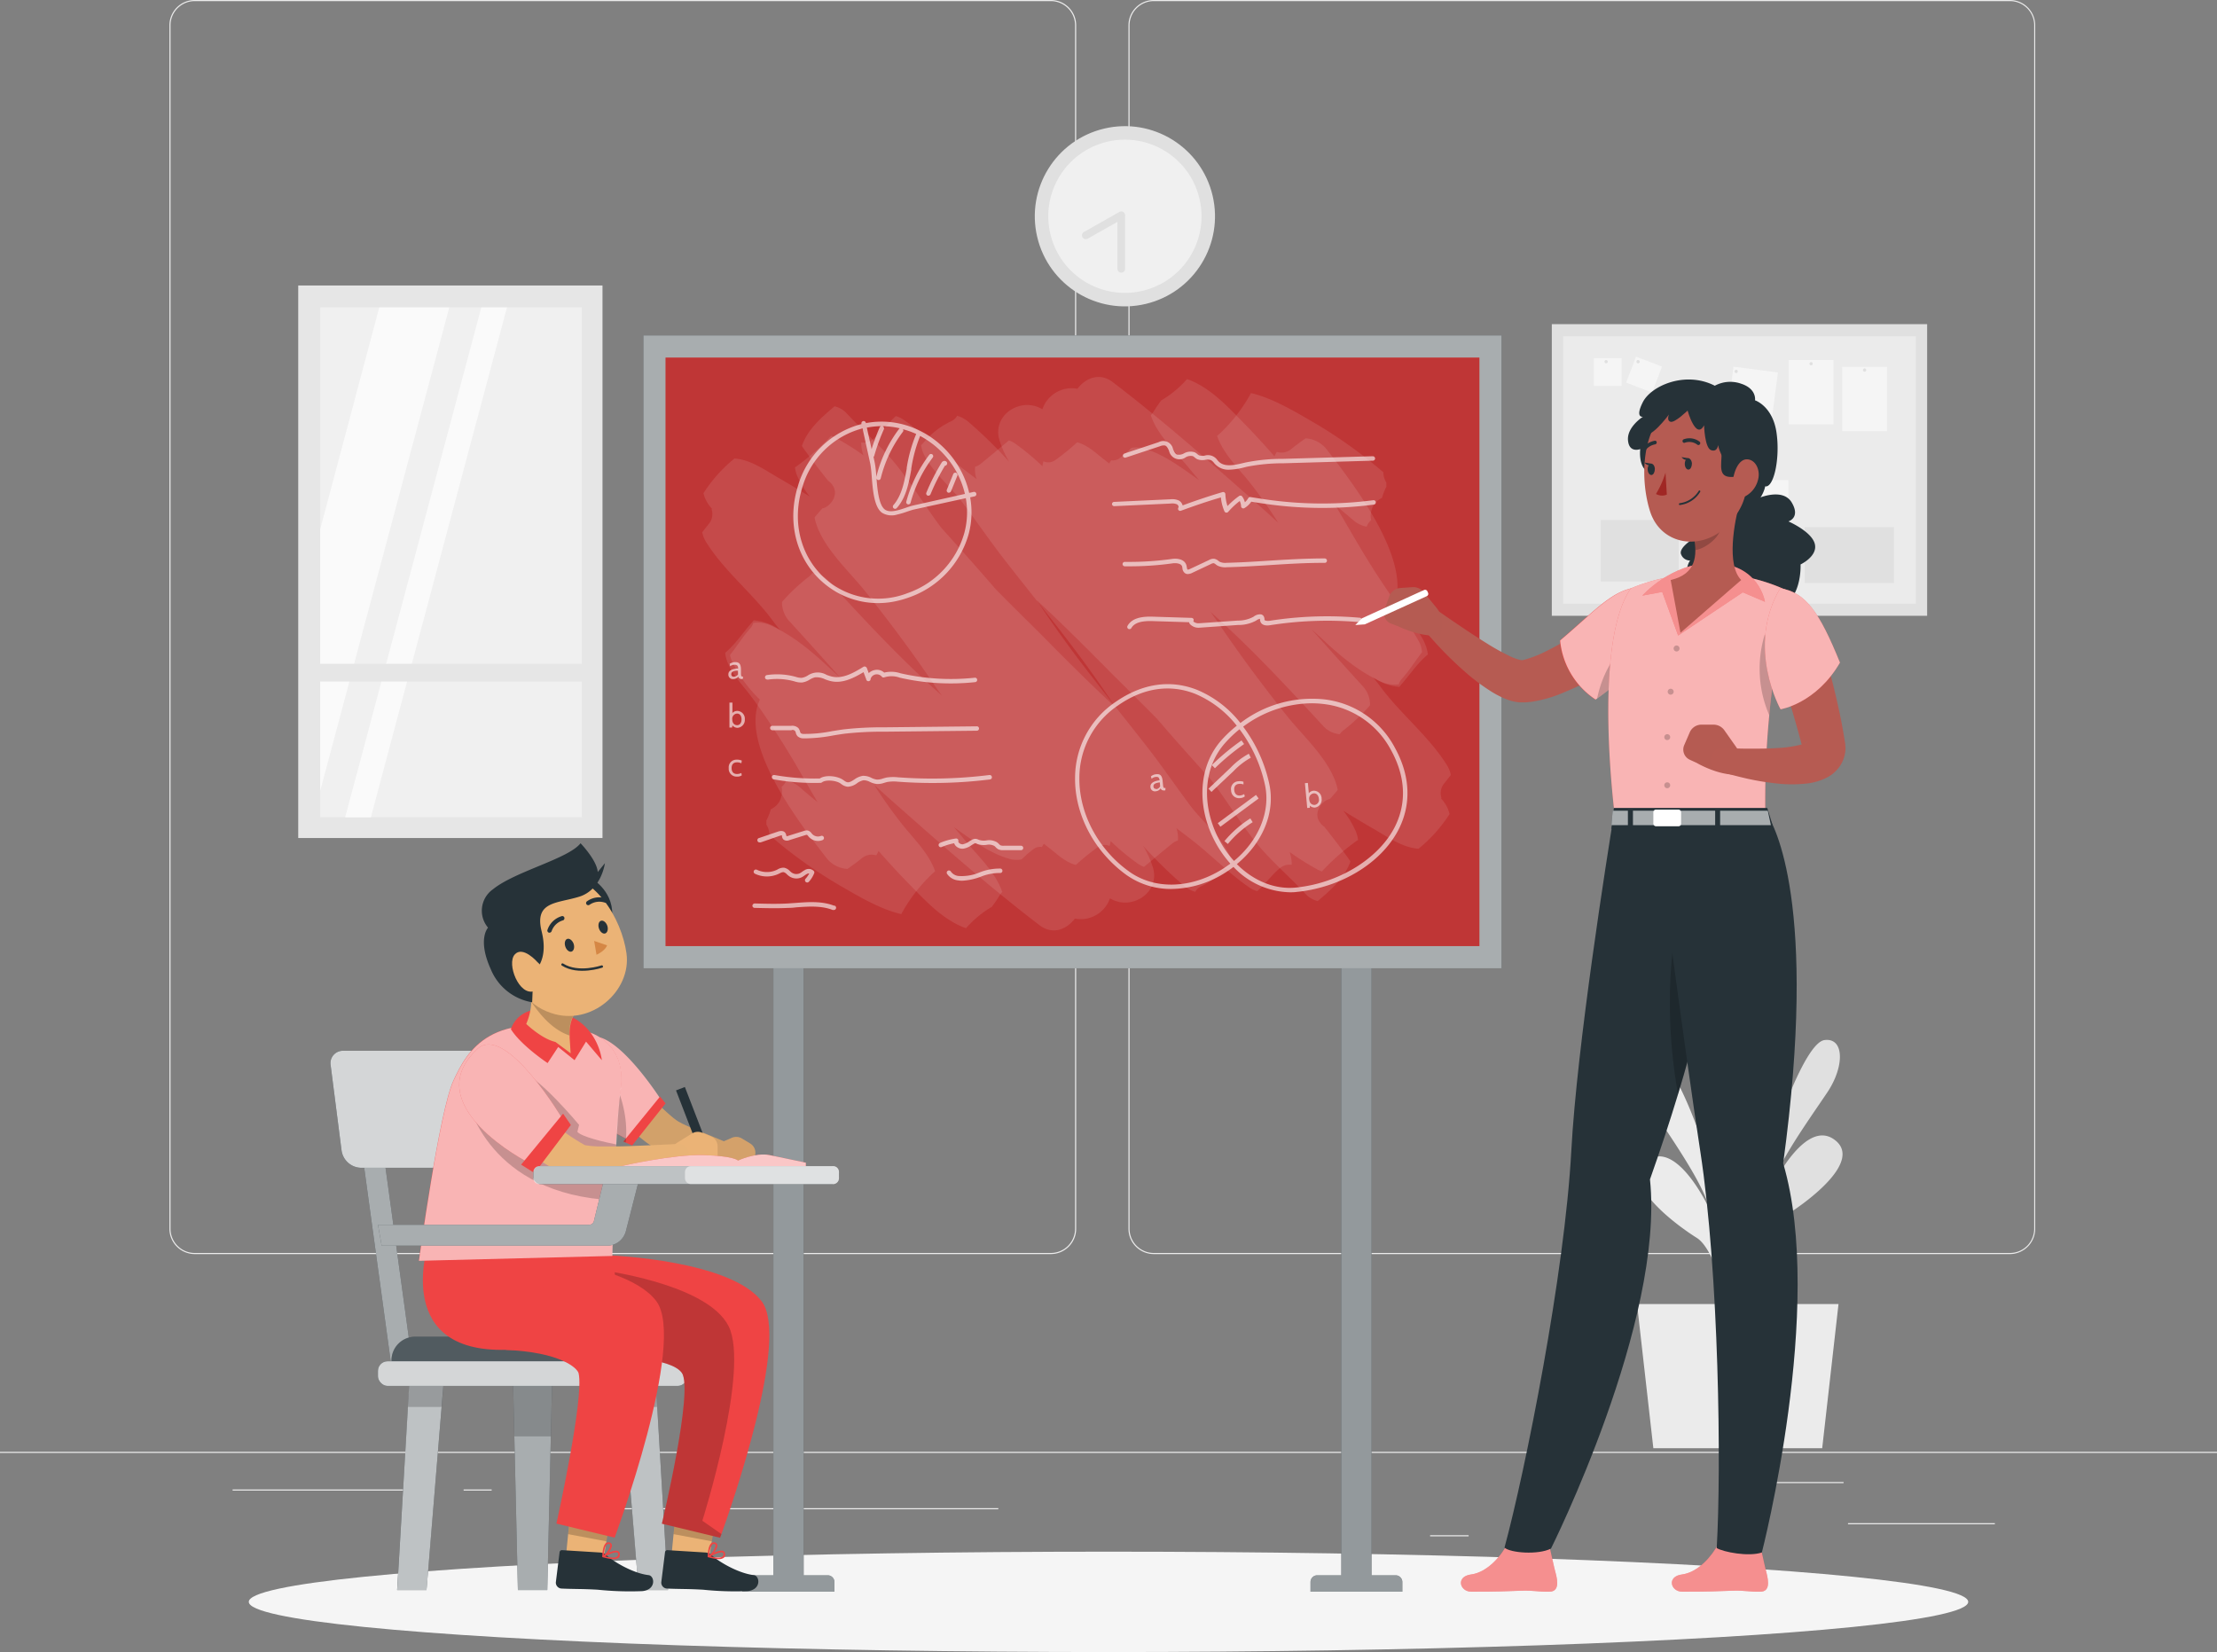 <svg xmlns="http://www.w3.org/2000/svg" viewBox="0 0 500 372.61"><rect x="0" y="0" width="500" height="372.61" fill="#808080" stroke="none"/><defs><style>.cls-1{fill:#ebebeb;}.cls-2{fill:#e0e0e0;}.cls-3,.cls-4{fill:#f0f0f0;}.cls-4{stroke:#e0e0e0;stroke-width:1.73px;}.cls-33,.cls-4{stroke-linecap:round;stroke-linejoin:round;}.cls-5{fill:#f5f5f5;}.cls-6{fill:#e6e6e6;}.cls-7{fill:#fafafa;}.cls-8{fill:#263238;}.cls-35,.cls-9{opacity:0.5;}.cls-10,.cls-11,.cls-14,.cls-17,.cls-19,.cls-21,.cls-25,.cls-26,.cls-27,.cls-34,.cls-35{fill:#fff;}.cls-11,.cls-15,.cls-17,.cls-23{opacity:0.6;}.cls-12{fill:#ef4444;}.cls-13,.cls-24,.cls-27{opacity:0.2;}.cls-14,.cls-29{opacity:0.1;}.cls-16{fill:#b65b52;}.cls-17,.cls-19,.cls-22,.cls-23,.cls-24,.cls-25,.cls-26,.cls-29,.cls-35{isolation:isolate;}.cls-18{fill:#b55b52;}.cls-19,.cls-21{opacity:0.4;}.cls-20{fill:#a02724;}.cls-22{opacity:0.3;}.cls-25,.cls-34{opacity:0.7;}.cls-26{opacity:0.8;}.cls-28{fill:#e9b376;}.cls-30{fill:#ebb376;}.cls-31,.cls-33{fill:none;stroke:#263238;}.cls-31{stroke-miterlimit:10;stroke-width:2.14px;}.cls-32{fill:#d58745;}.cls-33{stroke-width:0.54px;}</style></defs><g id="Layer_2" data-name="Layer 2"><g id="Character_1" data-name="Character 1"><rect class="cls-1" y="327.45" width="500" height="0.25"/><rect class="cls-1" x="416.78" y="343.54" width="33.12" height="0.25"/><rect class="cls-1" x="322.53" y="346.26" width="8.69" height="0.25"/><rect class="cls-1" x="396.59" y="334.26" width="19.19" height="0.25"/><rect class="cls-1" x="52.46" y="335.94" width="43.19" height="0.25"/><rect class="cls-1" x="104.56" y="335.94" width="6.33" height="0.25"/><rect class="cls-1" x="131.47" y="340.16" width="93.68" height="0.25"/><path class="cls-1" d="M237,282.85H43.91a5.71,5.71,0,0,1-5.7-5.71V5.71A5.71,5.71,0,0,1,43.91,0H237a5.71,5.71,0,0,1,5.71,5.71V277.14A5.71,5.71,0,0,1,237,282.85ZM43.91.25a5.46,5.46,0,0,0-5.45,5.46V277.14a5.46,5.46,0,0,0,5.45,5.46H237a5.47,5.47,0,0,0,5.46-5.46V5.71A5.47,5.47,0,0,0,237,.25Z"/><path class="cls-1" d="M453.31,282.85H260.21a5.72,5.72,0,0,1-5.71-5.71V5.71A5.72,5.72,0,0,1,260.21,0h193.1A5.71,5.71,0,0,1,459,5.71V277.14A5.71,5.71,0,0,1,453.31,282.85ZM260.21.25a5.47,5.47,0,0,0-5.46,5.46V277.14a5.47,5.47,0,0,0,5.46,5.46h193.1a5.47,5.47,0,0,0,5.46-5.46V5.71A5.47,5.47,0,0,0,453.31.25Z"/><path class="cls-2" d="M390.11,297.91s5.65-12.32-.81-24.47-8.32-15-4.21-17.5,6,9.72,6,9.72,3.46-8.4.6-17.19S387,225.36,391,223.82s.75,17.86,4.14,24.47a57,57,0,0,0,3.32-14.42c.47-7.06-.26-18.33,2.83-21.22s5.06-.89,2,14.69a162.86,162.86,0,0,0-3,28.24s6.71-20.44,11.21-21,4.49,6,.64,11.76-11.28,16-12.5,21.32c0,0,7.36-15.38,14-10.67s-5.76,14-11.28,17.37-9.35,24.4-9.35,24.4Z"/><path class="cls-1" d="M394.57,303s-5.5-12.41,1.1-24.46,8.5-14.89,4.42-17.44S394,270.7,394,270.7s-3.37-8.45-.4-17.2,4.94-23,1.05-24.63-1,17.85-4.44,24.41A56.94,56.94,0,0,1,387,238.81c-.39-7.07.48-18.33-2.57-21.27s-5.06-1-2.21,14.66a162.68,162.68,0,0,1,2.67,28.29S378.47,240,374,239.29s-4.56,6-.78,11.75,11.08,16.2,12.24,21.51c0,0-7.17-15.49-13.85-10.88s5.59,14.09,11.07,17.53,9.06,24.54,9.06,24.54Z"/><polygon class="cls-1" points="369.2 294.12 414.64 294.12 410.96 326.64 372.88 326.64 369.2 294.12"/><circle class="cls-2" cx="253.7" cy="48.77" r="20.32" transform="translate(-4.42 59.59) rotate(-13.28)"/><circle class="cls-3" cx="253.7" cy="48.77" r="17.28" transform="translate(-4.42 59.59) rotate(-13.28)"/><polyline class="cls-4" points="252.88 60.63 252.88 48.55 244.88 53.08"/><rect class="cls-2" x="359.41" y="63.68" width="65.78" height="84.65" transform="translate(498.31 -286.3) rotate(90)"/><rect class="cls-1" x="352.55" y="75.83" width="79.52" height="60.34"/><rect class="cls-5" x="381.26" y="104.28" width="9.59" height="13.56"/><rect class="cls-5" x="393.25" y="108.28" width="10.1" height="14.51"/><rect class="cls-5" x="389.96" y="83.33" width="10.1" height="14.51" transform="translate(15.19 -50.75) rotate(7.49)"/><rect class="cls-5" x="415.48" y="82.73" width="10.1" height="14.51"/><rect class="cls-5" x="403.41" y="81.2" width="10.1" height="14.51"/><rect class="cls-5" x="359.46" y="80.78" width="6.27" height="6.27"/><rect class="cls-5" x="367.65" y="81.36" width="6.27" height="6.27" transform="translate(54.69 -126.94) rotate(20.94)"/><path class="cls-2" d="M362.6,81.57a.38.38,0,0,1-.37.37.37.37,0,1,1,0-.74A.38.38,0,0,1,362.6,81.57Z"/><path class="cls-2" d="M369.81,81.57a.37.37,0,1,1-.37-.37A.38.38,0,0,1,369.81,81.57Z"/><path class="cls-2" d="M396.06,96.67a.37.37,0,1,1-.37-.37A.38.38,0,0,1,396.06,96.67Z"/><path class="cls-2" d="M386.43,105.27a.37.37,0,0,1-.37.36.37.37,0,1,1,0-.73A.37.37,0,0,1,386.43,105.27Z"/><path class="cls-2" d="M391.93,83.77a.37.37,0,1,1-.37-.37A.37.37,0,0,1,391.93,83.77Z"/><circle class="cls-2" cx="408.46" cy="82.03" r="0.37"/><path class="cls-2" d="M420.89,83.4a.37.37,0,1,1-.73,0,.37.37,0,0,1,.73,0Z"/><rect class="cls-2" x="407.03" y="118.89" width="20.11" height="12.61"/><rect class="cls-2" x="361.03" y="117.29" width="17.56" height="13.86"/><rect class="cls-6" x="67.26" y="64.39" width="68.62" height="124.62"/><rect class="cls-3" x="72.22" y="69.33" width="59" height="115"/><polygon class="cls-7" points="101.33 69.33 72.22 178.35 72.22 119.33 85.54 69.33 101.33 69.33"/><polygon class="cls-7" points="114.34 69.33 83.64 184.33 77.85 184.33 108.55 69.33 114.34 69.33"/><rect class="cls-6" x="69.22" y="149.72" width="64.5" height="4"/><ellipse id="_Path_" data-name="&lt;Path&gt;" class="cls-5" cx="250" cy="361.29" rx="193.89" ry="11.32"/><path class="cls-8" d="M169,355.3h5.42V209h6.83V355.3h5.42a1.52,1.52,0,0,1,1.52,1.51V359H167.48v-2.17A1.52,1.52,0,0,1,169,355.3Z"/><path class="cls-8" d="M297.08,355.3h5.42V209h6.83V355.3h5.42a1.52,1.52,0,0,1,1.52,1.51V359H295.56v-2.17A1.52,1.52,0,0,1,297.08,355.3Z"/><g class="cls-9"><path class="cls-10" d="M169,355.3h5.42V209h6.83V355.3h5.42a1.52,1.52,0,0,1,1.52,1.51V359H167.48v-2.17A1.52,1.52,0,0,1,169,355.3Z"/><path class="cls-10" d="M297.08,355.3h5.42V209h6.83V355.3h5.42a1.52,1.52,0,0,1,1.52,1.51V359H295.56v-2.17A1.52,1.52,0,0,1,297.08,355.3Z"/></g><rect class="cls-8" x="145.1" y="75.65" width="193.55" height="142.74" transform="translate(483.75 294.04) rotate(180)"/><rect class="cls-11" x="145.1" y="75.65" width="193.55" height="142.74" transform="translate(483.75 294.04) rotate(180)"/><rect class="cls-12" x="175.51" y="55.25" width="132.74" height="183.55" transform="translate(388.9 -94.86) rotate(90)"/><rect class="cls-13" x="175.51" y="55.25" width="132.74" height="183.55" transform="translate(388.9 -94.86) rotate(90)"/><path class="cls-14" d="M164.63,147.74c1.55-1.94,2.84-4.1,4.56-6a3.09,3.09,0,0,0,.7-1.25,7.27,7.27,0,0,1,4,.61c4.84,2.17,9.25,5.84,13.08,9.46.82.77,1.66,1.5,2.5,2.24-3.78-4.22-7.56-8.45-11.39-12.63a6.13,6.13,0,0,1-1.71-4.42,42.75,42.75,0,0,1,5.83-5.51,4,4,0,0,0,1-1,5.69,5.69,0,0,1,3.86,2c8.19,8.9,16.3,17.65,25.35,25.63-.73-1-1.46-2-2.16-3.07-4.75-7-9.84-13.82-15.15-20.46-3.74-4.68-10.2-10.43-11.39-16.63.24-.3.49-.61.75-.91s.67-.77,1-1.14a2.72,2.72,0,0,0,.94-.37c1.59-1,2.6-3.16,1.33-4.9a4.09,4.09,0,0,0-1-1c-1.93-2.43-3.82-4.88-5.62-7.41a4.65,4.65,0,0,1-.26-.41c1.29-3.71,4.37-6.4,7.37-8.93a5.49,5.49,0,0,1,2.82,1.68c3.61,3.91,7.75,7.36,11.09,11.51,3.59,4.45,6.55,9.37,10,14a1.84,1.84,0,0,1,.17.22c4.12,4.58,8.25,9.15,12.25,13.83,3.48,3.52,7,7,10.44,10.42,5.43,5.5,10.94,11,16.66,16.29-1.42-2.1-2.84-4.19-4.3-6.27-6.44-9.17-13.59-17.82-20.48-26.65-3.4-4.35-6.51-8.9-9.8-13.32-2.6-3.48-6.49-6.66-8.53-10.49a6.86,6.86,0,0,1-.8-2.47,4.41,4.41,0,0,0,.63-.66,18.19,18.19,0,0,1,6.23-4.76,2.88,2.88,0,0,0,1.26-1.2,7,7,0,0,1,2.61,1.43,100.06,100.06,0,0,1,9.13,8.95,22.42,22.42,0,0,1-2.21-4.93c-1.62-5.53,4.55-9.6,9.29-7.14l.41.22A7,7,0,0,1,243,87.68c1.83-2.44,5-3.72,7.91-1.53,11.86,9.06,23.16,19.09,34.35,29,1,.9,2,1.81,3,2.72A106.92,106.92,0,0,0,282,109c-2.57-3.26-6.15-6.66-7.52-10.71a2.25,2.25,0,0,0,.39-.3,36,36,0,0,0,7.22-9.25.36.36,0,0,1,0-.09c5,1.12,10.22,4.35,14.44,6.78A105.54,105.54,0,0,1,312,106.53a4.19,4.19,0,0,0,.27,1.53,6.21,6.21,0,0,0,.4.82l0,.89a14.55,14.55,0,0,0-1,2.54,4.56,4.56,0,0,0-1.9,1.66,5.08,5.08,0,0,0-.63,2.64c0,.25.06.5.1.74a2.92,2.92,0,0,0-1,1.45,6.42,6.42,0,0,1-3.09-1.51c-1.32-1.15-2.66-2.26-4-3.35,1.73,2.89,3.38,5.83,5.06,8.64,2.94,5,6,9.75,9.39,14.43,2.57,3.56,6,6.66,6.43,10.6-2.39,2-4.05,4.57-6.12,6.92a3.69,3.69,0,0,0-.29.4,12,12,0,0,1-6-2.21c.55.65,1.08,1.31,1.59,2,4.53,6.2,10.93,11.21,15,17.67a6.7,6.7,0,0,1,1,2.41l-1.42,1.8a3.43,3.43,0,0,0-.69,3.38l-.1.09c.17.2.34.39.5.6l0,0a7.54,7.54,0,0,1,1.42,2.93,32.53,32.53,0,0,1-7,7.83c-3.72-.27-7-2.69-10.29-4.58-2.24-1.29-4.47-2.61-6.68-4a21.44,21.44,0,0,1,2.8,4.6,7.32,7.32,0,0,1,.53,2,4.41,4.41,0,0,0-.53.35,53.12,53.12,0,0,0-7.63,6.76,8.27,8.27,0,0,1-1-.45,60,60,0,0,1-6.27-3.94,8.85,8.85,0,0,1,.49,2.88,3.47,3.47,0,0,0-2.79.84c-1.8,1.55-3.25,3.53-5,5.1a5,5,0,0,1-1.61-.71c-4.71-3.19-8.7-7.39-13.2-10.87-1.13-.88-2.27-1.74-3.41-2.6a6.75,6.75,0,0,1,.32,2.78,3.28,3.28,0,0,0-1.23.63c-2.16,1.74-4.27,3.53-6.41,5.3a6.19,6.19,0,0,1-1.53-.82,52.63,52.63,0,0,1-6-5,8.11,8.11,0,0,1-.24,1.11,2.64,2.64,0,0,0-2.6.22,53.2,53.2,0,0,0-5,4.06c-2.49-.66-4.22-2.48-6.23-4l-1-.78a6,6,0,0,1-.44.72,2.56,2.56,0,0,0-1.8.42,24,24,0,0,0-2.44,2.07l-.33.31a6,6,0,0,1-2.57-.07c-4.62-1.24-8.75-4.42-12.71-7.21.78.9,1.56,1.81,2.32,2.74,2.89,3.55,7.13,7.41,8.6,11.9a3.26,3.26,0,0,0-.51.63c-.55.91-1.17,1.82-1.83,2.71a23.59,23.59,0,0,0-5.81,4.8,6.51,6.51,0,0,1-.94-.32c-4.65-2-8.12-5.74-11.6-9.29-2.49-2.52-4.88-5.13-7.21-7.79a5.19,5.19,0,0,1-.52,1,3.45,3.45,0,0,0-3.33.7c-1,.83-2.09,1.59-3.16,2.36a6.57,6.57,0,0,1-4.86-2.63c-5.19-6.75-19.75-25.16-14.9-35.56a31,31,0,0,1-6-8.06A7.51,7.51,0,0,1,164.63,147.74Z"/><path class="cls-14" d="M320.73,147.1c-1.55,1.94-2.84,4.1-4.56,6a3.24,3.24,0,0,0-.71,1.25,7.25,7.25,0,0,1-4-.61c-4.84-2.17-9.25-5.84-13.09-9.46-.81-.77-1.65-1.51-2.5-2.24,3.79,4.22,7.56,8.45,11.39,12.63a6.14,6.14,0,0,1,1.72,4.42,43.34,43.34,0,0,1-5.83,5.51,3.8,3.8,0,0,0-1,1,5.69,5.69,0,0,1-3.86-2C290.12,154.74,282,146,273,138c.72,1,1.46,2,2.16,3.07,4.75,7,9.84,13.82,15.14,20.46,3.75,4.68,10.21,10.43,11.4,16.63-.25.3-.49.61-.75.91s-.68.77-1,1.14a2.72,2.72,0,0,0-.94.37c-1.59,1-2.6,3.16-1.33,4.9a3.92,3.92,0,0,0,1,1c1.93,2.43,3.81,4.88,5.62,7.41a4.65,4.65,0,0,1,.26.41c-1.3,3.71-4.37,6.4-7.37,8.93a5.46,5.46,0,0,1-2.82-1.68c-3.62-3.92-7.75-7.36-11.09-11.51-3.59-4.45-6.55-9.37-10-13.95l-.17-.22c-4.11-4.58-8.24-9.15-12.24-13.83-3.49-3.52-7-7-10.44-10.42-5.43-5.5-10.94-11-16.66-16.29,1.42,2.1,2.84,4.19,4.3,6.27,6.44,9.17,13.59,17.82,20.48,26.65,3.4,4.35,6.51,8.9,9.8,13.32,2.6,3.48,6.49,6.66,8.53,10.49a6.86,6.86,0,0,1,.8,2.47,4,4,0,0,0-.63.66,18.13,18.13,0,0,1-6.24,4.76,2.85,2.85,0,0,0-1.25,1.2,6.89,6.89,0,0,1-2.61-1.43,101.47,101.47,0,0,1-9.14-8.95,22.46,22.46,0,0,1,2.22,4.93c1.62,5.53-4.55,9.6-9.29,7.14l-.41-.22a7,7,0,0,1-7.92,4.57c-1.83,2.44-5,3.72-7.91,1.53-11.86-9.06-23.16-19.09-34.36-29l-3-2.72a106.92,106.92,0,0,0,6.26,8.83c2.57,3.26,6.15,6.66,7.51,10.71a3.4,3.4,0,0,0-.39.3,36.22,36.22,0,0,0-7.21,9.25s0,.06,0,.09c-5-1.12-10.22-4.35-14.45-6.78a106,106,0,0,1-15.35-11.09,4.19,4.19,0,0,0-.27-1.53,7.77,7.77,0,0,0-.4-.82c0-.29,0-.59,0-.89a13.86,13.86,0,0,0,1-2.54,4.56,4.56,0,0,0,1.9-1.66,5.08,5.08,0,0,0,.63-2.64c0-.25-.06-.5-.1-.75a2.83,2.83,0,0,0,1-1.44,6.45,6.45,0,0,1,3.1,1.51c1.32,1.15,2.66,2.26,4,3.35-1.72-2.89-3.38-5.83-5-8.64-2.94-4.95-6-9.75-9.4-14.43-2.56-3.56-6-6.66-6.42-10.6,2.39-2,4-4.57,6.12-6.92a3.69,3.69,0,0,0,.29-.4,12,12,0,0,1,6,2.21c-.55-.65-1.09-1.31-1.59-2-4.53-6.2-10.93-11.21-15-17.67a6.7,6.7,0,0,1-1-2.41l1.42-1.8a3.46,3.46,0,0,0,.69-3.38l.1-.09c-.17-.2-.34-.39-.5-.6l0,0a7.7,7.7,0,0,1-1.43-2.93,32.78,32.78,0,0,1,7-7.83c3.72.27,7,2.69,10.29,4.58q3.36,1.94,6.68,4a21.13,21.13,0,0,1-2.8-4.59,7.32,7.32,0,0,1-.53-2,3.64,3.64,0,0,0,.52-.35,52.66,52.66,0,0,0,7.64-6.76,8.27,8.27,0,0,1,1,.45,60,60,0,0,1,6.27,3.94,8.59,8.59,0,0,1-.49-2.88,3.49,3.49,0,0,0,2.79-.84c1.8-1.55,3.25-3.53,5-5.1a5,5,0,0,1,1.61.71c4.71,3.19,8.7,7.39,13.2,10.87,1.13.88,2.27,1.74,3.41,2.6a6.59,6.59,0,0,1-.32-2.78,3.28,3.28,0,0,0,1.23-.63c2.16-1.74,4.27-3.53,6.4-5.3a6.07,6.07,0,0,1,1.54.82,52.63,52.63,0,0,1,6,5,6.85,6.85,0,0,1,.24-1.11,2.64,2.64,0,0,0,2.6-.22,51.8,51.8,0,0,0,5-4.06c2.5.66,4.23,2.48,6.24,4l1,.78a6,6,0,0,1,.44-.72,2.57,2.57,0,0,0,1.8-.42,24,24,0,0,0,2.44-2.07l.33-.31a6,6,0,0,1,2.57.07c4.61,1.24,8.74,4.42,12.7,7.21-.77-.9-1.55-1.81-2.31-2.74-2.89-3.55-7.13-7.41-8.6-11.9a3.68,3.68,0,0,0,.51-.63c.55-.91,1.17-1.82,1.82-2.71a23.46,23.46,0,0,0,5.82-4.8,6.39,6.39,0,0,1,.93.32c4.65,2,8.13,5.74,11.61,9.29,2.48,2.52,4.88,5.13,7.2,7.79a5.23,5.23,0,0,1,.53-1,3.45,3.45,0,0,0,3.33-.7c1-.83,2.08-1.59,3.16-2.36a6.57,6.57,0,0,1,4.86,2.63c5.19,6.75,19.75,25.16,14.9,35.56a31.31,31.31,0,0,1,6,8A8.09,8.09,0,0,1,320.73,147.1Z"/><g class="cls-15"><path class="cls-10" d="M296.27,178.34a1.48,1.48,0,0,0-1.09.57l-.21-2.33-.67.06.52,5.6.59-.06,0-.47a1.55,1.55,0,0,0,1.17.43,1.77,1.77,0,0,0,1.48-2A1.75,1.75,0,0,0,296.27,178.34Zm.22,3.21c-.54,0-1.12-.28-1.21-1.2a1.16,1.16,0,0,1,1-1.41c.64-.06,1.09.46,1.16,1.21A1.15,1.15,0,0,1,296.49,181.55Z"/><path class="cls-10" d="M166.32,160.34a1.47,1.47,0,0,0-1.13.47v-2.34h-.68v5.62h.6l.08-.47a1.55,1.55,0,0,0,1.13.54,1.78,1.78,0,0,0,1.66-1.91A1.76,1.76,0,0,0,166.32,160.34Zm-.08,3.22c-.54,0-1.09-.39-1.09-1.31a1.16,1.16,0,0,1,1.09-1.31c.65,0,1,.56,1,1.31S166.89,163.56,166.24,163.56Z"/><path class="cls-10" d="M279.68,179.42c-.81.07-1.24-.41-1.32-1.21s.27-1.34,1.08-1.41a2.24,2.24,0,0,1,1,.13l0-.61a2.41,2.41,0,0,0-1.15-.11,1.74,1.74,0,0,0-1.64,2.06,1.77,1.77,0,0,0,2,1.74,1.8,1.8,0,0,0,1.09-.38l-.14-.53A2.15,2.15,0,0,1,279.68,179.42Z"/><path class="cls-10" d="M166.2,171.94a2.22,2.22,0,0,1,1,.22l.1-.61a2.41,2.41,0,0,0-1.13-.21,1.73,1.73,0,0,0-1.82,1.9,1.77,1.77,0,0,0,1.83,1.92,1.87,1.87,0,0,0,1.11-.28l-.09-.54a2.19,2.19,0,0,1-1,.23c-.81,0-1.2-.53-1.2-1.33S165.39,171.94,166.2,171.94Z"/><path class="cls-10" d="M262.29,177l-.07-.75c-.12-1.32-.52-1.72-1.45-1.63a2.09,2.09,0,0,0-1.2.49l.15.54a1.64,1.64,0,0,1,.93-.42c.51-.05.81.08.87.77-.93.1-2.16.48-2.06,1.51a1,1,0,0,0,1.23.95,1.42,1.42,0,0,0,1.06-.64c.19.33.34.51,1,.45h.06l.05-.55h-.07C262.4,177.8,262.34,177.56,262.29,177Zm-1.53.91a.51.51,0,0,1-.62-.5c-.05-.55.36-.81,1.43-.95l.08.88A1.2,1.2,0,0,1,260.76,178Z"/><path class="cls-10" d="M165.37,153.16a1.43,1.43,0,0,0,1.13-.54c.15.35.29.54.94.54h.05l.11-.54h-.07c-.39,0-.42-.24-.42-.77v-.75c0-1.32-.37-1.76-1.3-1.76a2.15,2.15,0,0,0-1.24.38l.1.55a1.6,1.6,0,0,1,1-.33c.51,0,.8.15.8.85-.94,0-2.2.28-2.2,1.31A1,1,0,0,0,165.37,153.16Zm1.07-1.91v.88a1.19,1.19,0,0,1-.94.49.5.5,0,0,1-.57-.56C164.93,151.52,165.37,151.29,166.44,151.25Z"/><path class="cls-10" d="M202.24,135.55a21.45,21.45,0,0,0,2.75-.8,21.2,21.2,0,0,0,13.47-14.29,19,19,0,0,0,.34-8.29l1-.22a.5.5,0,1,0-.22-1l-1,.22c-2.14-9.35-10.72-16.24-20.08-16.07a19,19,0,0,0-3.22.33l0-.06a.5.5,0,1,0-1,.21v.07a20.17,20.17,0,0,0-14.33,14c-2.74,8.87.06,17.86,7.15,22.89A18.87,18.87,0,0,0,202.24,135.55Zm15.38-24.15L206,114a15.72,15.72,0,0,0-1.69.52c-1.69.57-3.6,1.22-4.75.4-1.33-1-1.67-4.34-1.88-7a.5.5,0,0,0,.35.34h.22a.5.5,0,0,0,.38-.37,28.78,28.78,0,0,1,5-10.5.48.48,0,0,0,0-.58,18.7,18.7,0,0,1,3,1.07,32.81,32.81,0,0,0-2.14,7.66l0,.18c-.54,3-1.1,6-3,8.21a.5.5,0,0,0,.48.82.52.52,0,0,0,.27-.15c2.13-2.38,2.71-5.59,3.28-8.7l0-.18a32.35,32.35,0,0,1,2-7.39A20,20,0,0,1,217.62,111.4ZM199.05,96.13h0a17.38,17.38,0,0,1,3.88.47.37.37,0,0,0-.15.13,29.56,29.56,0,0,0-5.15,10.86v0c0-.06,0-.13,0-.19a24,24,0,0,0-.34-3l-.29-1.36a.51.51,0,0,0,.17-.25,46.15,46.15,0,0,1,2.18-6A.51.51,0,0,0,199.05,96.13Zm-.52,0a1,1,0,0,1,.17,0,.49.49,0,0,0-.31.27,49.78,49.78,0,0,0-1.82,4.91l-1.07-4.86A17.89,17.89,0,0,1,198.53,96.12ZM180.93,110a19.2,19.2,0,0,1,13.6-13.38l1.75,8a28.4,28.4,0,0,1,.32,2.87c.24,3.07.55,6.9,2.33,8.17a4.22,4.22,0,0,0,3.43.39,19.08,19.08,0,0,0,2.22-.66c.58-.19,1.13-.38,1.58-.48l11.66-2.55a18,18,0,0,1-.33,7.83,20.17,20.17,0,0,1-12.84,13.6,18.18,18.18,0,0,1-16.94-2C181,127,178.32,118.47,180.93,110Z"/><path class="cls-10" d="M253.91,103.2l7.72-2.56a2,2,0,0,1,1.11-.16c.42.13.65.63.92,1.2a2.39,2.39,0,0,0,3.75,1.46,2.23,2.23,0,0,1,1.61-.26,2.26,2.26,0,0,1,.4.28,3.54,3.54,0,0,0,.55.39,3.13,3.13,0,0,0,1.85.16,2.52,2.52,0,0,1,1.27.06,2.33,2.33,0,0,1,.71.64,4.47,4.47,0,0,0,.42.45,4.15,4.15,0,0,0,3,1.08,15.5,15.5,0,0,0,3.5-.55l.44-.11a42.09,42.09,0,0,1,8.31-.79l20.17-.59a.49.49,0,0,0,.48-.51.52.52,0,0,0-.51-.49l-20.17.59a42.24,42.24,0,0,0-8.51.82l-.44.1c-2,.48-4.26,1-5.59-.27a4.14,4.14,0,0,1-.35-.38,2.57,2.57,0,0,0-2.85-1,2.24,2.24,0,0,1-1.28-.07,1.78,1.78,0,0,1-.38-.27,2.82,2.82,0,0,0-.61-.41,3,3,0,0,0-2.4.24,2.25,2.25,0,0,1-1.6.27c-.4-.18-.63-.68-.88-1.22a2.23,2.23,0,0,0-3.24-1.57l-7.72,2.56a.51.51,0,0,0-.32.63A.5.5,0,0,0,253.91,103.2Z"/><path class="cls-10" d="M251.34,114.16l12.7-.59a2.69,2.69,0,0,1,1.39.17.72.72,0,0,1,.35.45.32.32,0,0,1,0,.26.51.51,0,0,0,0,.59.49.49,0,0,0,.57.15c3-1.1,6-2.13,9-3a10.3,10.3,0,0,0,.8,3.14.5.5,0,0,0,.38.29h.08a.52.52,0,0,0,.38-.17A17.56,17.56,0,0,1,279.6,113a3.07,3.07,0,0,1,.3,1.18.47.47,0,0,0,.26.42.48.48,0,0,0,.49,0,4.89,4.89,0,0,0,1.55-1.45q1.55.26,3.09.48a90.19,90.19,0,0,0,24.56.18.49.49,0,0,0,.43-.56.49.49,0,0,0-.56-.43,88.94,88.94,0,0,1-24.28-.18c-1.14-.16-2.27-.35-3.4-.53a.48.48,0,0,0-.51.24,4.06,4.06,0,0,1-.77.93,3.9,3.9,0,0,0-.6-1.29.46.46,0,0,0-.32-.2.51.51,0,0,0-.38.08,18.24,18.24,0,0,0-2.62,2.27,9.51,9.51,0,0,1-.48-2.68.5.5,0,0,0-.64-.47c-3,.89-6,1.89-9,3v0a1.78,1.78,0,0,0-.83-1.09,3.62,3.62,0,0,0-1.93-.29l-12.7.59a.49.49,0,0,0-.47.52A.5.5,0,0,0,251.34,114.16Z"/><path class="cls-10" d="M264.31,127.08c.95-.16,2.07,0,2.29.68a3.29,3.29,0,0,1,.07.36,1.52,1.52,0,0,0,.57,1.15,1.08,1.08,0,0,0,.65.2,2.35,2.35,0,0,0,1-.27l4.24-2a1.33,1.33,0,0,1,.59-.18,1.2,1.2,0,0,1,.47.28c.12.09.24.18.37.26a3.87,3.87,0,0,0,2.1.38c3.23-.08,6.45-.28,9.57-.48,4.08-.26,8.3-.53,12.54-.51h0a.5.5,0,0,0,.5-.49.51.51,0,0,0-.5-.51c-4.28,0-8.52.25-12.62.51-3.1.2-6.31.4-9.52.48a3,3,0,0,1-1.56-.24,2.83,2.83,0,0,1-.28-.2,2,2,0,0,0-.95-.47,2,2,0,0,0-1.15.27l-4.25,2c-.43.21-.58.18-.63.15s-.11-.29-.15-.49a2.77,2.77,0,0,0-.1-.5c-.43-1.37-2.1-1.59-3.41-1.37a69,69,0,0,1-9.79.64h-.7a.5.5,0,0,0-.49.51.52.52,0,0,0,.51.49h.7A70,70,0,0,0,264.31,127.08Z"/><path class="cls-10" d="M286.52,141a82.9,82.9,0,0,1,20.09-.68.48.48,0,0,0,.54-.45.5.5,0,0,0-.45-.54,83.83,83.83,0,0,0-20.33.68c-.52.08-1.12,0-1.19-.21a.5.5,0,0,1,0-.17,1.44,1.44,0,0,0-.14-.56.94.94,0,0,0-.62-.5,2.27,2.27,0,0,0-1.69.52,7.3,7.3,0,0,1-3.6.88l-8.68.6a1.77,1.77,0,0,1-1.3-.39s0-.05,0-.11a.52.52,0,0,0,0-.47.54.54,0,0,0-.41-.24l-8.64-.27c-2.12-.07-4.7.1-5.81,2.07a.5.5,0,0,0,.19.68.53.53,0,0,0,.24.06.5.5,0,0,0,.44-.25c.85-1.5,3.07-1.62,4.91-1.56l8.11.25a.88.88,0,0,0,.17.4,2.63,2.63,0,0,0,2.19.83l8.68-.61a8.24,8.24,0,0,0,4.09-1,1.83,1.83,0,0,1,.86-.39.45.45,0,0,1,0,.18,1.51,1.51,0,0,0,.06.36C284.44,140.89,285.28,141.23,286.52,141Z"/><path class="cls-10" d="M173.08,153.3a14.52,14.52,0,0,1,5.94.34l.19.05a4.61,4.61,0,0,0,1.71.24,4.49,4.49,0,0,0,1.7-.65,4.44,4.44,0,0,1,1.18-.51,4.34,4.34,0,0,1,2.25.43,9.67,9.67,0,0,0,1.22.4c2.6.65,5.11-.58,7.48-2l.6,1.59a.5.5,0,0,0,1-.1,1.47,1.47,0,0,1,2.49-.51.51.51,0,0,0,.64.18,5.43,5.43,0,0,1,3.46.09,51.61,51.61,0,0,0,17,1,.5.5,0,0,0,.44-.55.48.48,0,0,0-.55-.44,50.89,50.89,0,0,1-16.72-1,6.75,6.75,0,0,0-3.7-.16,2.38,2.38,0,0,0-2.17-.57,2.59,2.59,0,0,0-1.31.69l-.43-1.15a.54.54,0,0,0-.31-.3.51.51,0,0,0-.42,0c-2.34,1.45-4.82,2.82-7.23,2.21a11,11,0,0,1-1.11-.36,4,4,0,0,0-4.26.14,3.68,3.68,0,0,1-1.33.52,3.61,3.61,0,0,1-1.33-.21l-.2-.05a15.63,15.63,0,0,0-6.35-.36.5.5,0,0,0,.15,1Z"/><path class="cls-10" d="M220.26,163.82l-20.82.22a77.81,77.81,0,0,0-9.12.46c-.89.12-1.78.27-2.68.41a30.89,30.89,0,0,1-6.36.62,1.05,1.05,0,0,1-.69-.18,1.1,1.1,0,0,1-.17-.39,2.1,2.1,0,0,0-.36-.74,2,2,0,0,0-1.59-.52h-4.29a.5.5,0,0,0-.5.5.52.52,0,0,0,.5.5h4.29a.7.7,0,0,1,1,.56,1.85,1.85,0,0,0,.38.77,1.91,1.91,0,0,0,1.38.5H182a35.5,35.5,0,0,0,5.85-.64c.88-.15,1.76-.29,2.64-.41a75.52,75.52,0,0,1,9-.45l20.81-.22a.5.5,0,0,0,0-1Z"/><path class="cls-10" d="M223.7,175.24a.5.5,0,0,0-.56-.44,103.9,103.9,0,0,1-20.41.53h-.11a9.61,9.61,0,0,0-2.78.06l-.73.2a3.61,3.61,0,0,1-1.33.24,3.75,3.75,0,0,1-1.25-.39,4,4,0,0,0-1.92-.46,4.36,4.36,0,0,0-1.93.83c-.63.4-1.17.75-1.7.59a2.24,2.24,0,0,1-.64-.37l-.35-.23c-1.16-.74-3.75-1.12-5.1-.22a51.59,51.59,0,0,1-10.23-.78.5.5,0,0,0-.58.4.51.51,0,0,0,.41.58,52.07,52.07,0,0,0,10.58.79.48.48,0,0,0,.3-.11c.84-.66,3.08-.45,4.09.18l.29.21a3,3,0,0,0,1,.51,1.68,1.68,0,0,0,.54.08,3.79,3.79,0,0,0,2-.79,3.62,3.62,0,0,1,1.47-.67,3.1,3.1,0,0,1,1.44.38,5,5,0,0,0,1.59.47,4.61,4.61,0,0,0,1.67-.28c.22-.06.44-.13.66-.18a9,9,0,0,1,2.5-.05h.1a104.51,104.51,0,0,0,20.62-.53A.49.49,0,0,0,223.7,175.24Z"/><path class="cls-10" d="M230.32,190.75h0l-3.92,0a1.76,1.76,0,0,1-.75-.09,1.72,1.72,0,0,1-.37-.32,4,4,0,0,0-.38-.34,3.46,3.46,0,0,0-2.46-.44,3.62,3.62,0,0,1-1.6-.11l-.15-.06a1.75,1.75,0,0,0-.69-.2,1.72,1.72,0,0,0-.88.27c-.17.09-.34.2-.51.3a3.84,3.84,0,0,1-1.45.66,1.11,1.11,0,0,1-.89-.33.42.42,0,0,1-.13-.38.51.51,0,0,0-.13-.44.49.49,0,0,0-.43-.15,14.48,14.48,0,0,0-3.6,1,.51.51,0,0,0-.26.66.49.49,0,0,0,.66.26,13.8,13.8,0,0,1,2.81-.85,1.71,1.71,0,0,0,.35.59,2.11,2.11,0,0,0,1.75.63,4.6,4.6,0,0,0,1.85-.8c.15-.1.31-.19.47-.28a.82.82,0,0,1,.36-.14.89.89,0,0,1,.31.11l.18.08a4.62,4.62,0,0,0,2,.18,2.58,2.58,0,0,1,1.79.24,2.11,2.11,0,0,1,.27.25,2.66,2.66,0,0,0,.62.5,2.35,2.35,0,0,0,1.1.2h.12l3.91,0a.5.5,0,1,0,0-1Z"/><path class="cls-10" d="M225.62,195.9a12.21,12.21,0,0,0-4.74.89,10.33,10.33,0,0,1-4.62.79,2.41,2.41,0,0,1-1.81-1,.5.5,0,1,0-.86.51,3.43,3.43,0,0,0,2.53,1.48,5.42,5.42,0,0,0,.89.07,13.65,13.65,0,0,0,4.18-.9,11.39,11.39,0,0,1,4.35-.84.5.5,0,0,0,.54-.46A.51.51,0,0,0,225.62,195.9Z"/><path class="cls-10" d="M171.39,190a.44.44,0,0,0,.16,0l4.27-1.48c.41-.15.53-.09.54-.09a.81.81,0,0,1,0,.21,1.26,1.26,0,0,0,.36.73,1.28,1.28,0,0,0,1.26.13l3.64-1.14a1.41,1.41,0,0,1,.36-.07,1,1,0,0,1,.29.29l.12.15a2.81,2.81,0,0,0,3.13.74.5.5,0,0,0,.27-.66.51.51,0,0,0-.65-.27,1.79,1.79,0,0,1-2-.47l-.1-.12a1.61,1.61,0,0,0-.8-.62,1.63,1.63,0,0,0-.93.08l-3.64,1.14c-.21.06-.29.06-.29.08s0-.13-.05-.19a1.47,1.47,0,0,0-.24-.62c-.23-.29-.7-.58-1.66-.25L171.23,189a.5.5,0,0,0,.16,1Z"/><path class="cls-10" d="M170.25,197.06a6.21,6.21,0,0,0,5.42,0l.18-.08a1.76,1.76,0,0,1,.86-.28,1.63,1.63,0,0,1,.75.49c.12.11.24.22.37.32a2.84,2.84,0,0,0,2.84.42,3.87,3.87,0,0,0,.79-.48,5.69,5.69,0,0,1,.52-.33,1.28,1.28,0,0,1,.53-.12,5.47,5.47,0,0,1-.83,1.2.5.5,0,0,0,.37.84.49.49,0,0,0,.37-.16,6.2,6.2,0,0,0,1.2-1.92.49.49,0,0,0-.09-.52,1.64,1.64,0,0,0-2-.21,5.47,5.47,0,0,0-.65.41,3.11,3.11,0,0,1-.61.37,1.84,1.84,0,0,1-1.83-.29l-.31-.27a2.38,2.38,0,0,0-1.29-.74,2.48,2.48,0,0,0-1.44.37l-.17.09a5.22,5.22,0,0,1-4.53,0,.5.5,0,0,0-.67.22A.49.49,0,0,0,170.25,197.06Z"/><path class="cls-10" d="M188.15,204.29c-2.77-1.08-5.79-.86-8.71-.64l-1.72.12c-2.5.14-5.05.07-7.52,0a.55.55,0,0,0-.51.48.5.5,0,0,0,.49.52c2.49.06,5.06.13,7.6,0q.87,0,1.74-.12c2.8-.2,5.71-.42,8.27.59a.57.57,0,0,0,.18,0,.5.5,0,0,0,.18-1Z"/><path class="cls-10" d="M204.4,113.13a.5.5,0,0,0,.35.62.49.49,0,0,0,.24,0,.5.5,0,0,0,.37-.36,30.21,30.21,0,0,1,5-10.2.5.5,0,0,0-.09-.7.5.5,0,0,0-.7.1A30.92,30.92,0,0,0,204.4,113.13Z"/><path class="cls-10" d="M209.21,111.78a.49.49,0,0,0,.29,0,.52.52,0,0,0,.36-.3,47.37,47.37,0,0,1,3.25-6.44.46.46,0,0,0,.39-.21.52.52,0,0,0,.06-.56.61.61,0,0,0-.49-.31.75.75,0,0,0-.68.34,47.75,47.75,0,0,0-3.46,6.8A.5.5,0,0,0,209.21,111.78Z"/><path class="cls-10" d="M213.82,111.11a.53.53,0,0,0,.3,0,.54.54,0,0,0,.36-.3l1.45-3.56a.5.5,0,0,0-.92-.38l-1.46,3.56A.51.51,0,0,0,213.82,111.11Z"/><path class="cls-10" d="M314.58,168.63a20.69,20.69,0,0,0-16.09-10.91,26.62,26.62,0,0,0-18.74,5.35A24.28,24.28,0,0,0,270,155.6c-6.06-2.4-12.43-1.45-18.42,2.73a20.66,20.66,0,0,0-9.12,17.17c-.08,8.22,4.33,16.57,11.51,21.79a17.24,17.24,0,0,0,10.25,3.21,23,23,0,0,0,12.41-3.87c.54-.35,1.06-.72,1.56-1.1a18,18,0,0,0,12.71,5.72c.51,0,1,0,1.54-.08,10-1,19-6.48,22.91-13.93C318.35,181.47,318.1,175,314.58,168.63Zm-38.52,27.16c-7.21,4.68-15.67,5-21.53.69-6.93-5-11.18-13.07-11.1-21a19.7,19.7,0,0,1,8.69-16.35c5.7-4,11.75-4.89,17.48-2.62a23.59,23.59,0,0,1,9.33,7.17,28.2,28.2,0,0,0-3.34,3.13c-5.15,5.68-5.85,14.56-1.78,22.6a24.7,24.7,0,0,0,3.67,5.37C277,195.14,276.55,195.47,276.06,195.79Zm3.49-31.31a32,32,0,0,1,5.75,12.6c1.28,6-1.46,12.52-7,17.1a23.49,23.49,0,0,1-3.55-5.2c-3.89-7.67-3.25-16.1,1.62-21.48A26.24,26.24,0,0,1,279.55,164.48Zm34.88,22.3c-3.7,7-12.59,12.43-22.12,13.4-4.8.49-9.6-1.5-13.36-5.28,5.83-4.81,8.68-11.63,7.33-18a33.07,33.07,0,0,0-5.91-13,26.23,26.23,0,0,1,15.41-5.28,22.53,22.53,0,0,1,2.6.15,19.75,19.75,0,0,1,15.33,10.4C317.05,175.21,317.3,181.32,314.43,186.78Z"/><path class="cls-10" d="M274,173.27l-.7-.71A53.55,53.55,0,0,1,280,167l.58.82A52.42,52.42,0,0,0,274,173.27Z"/><path class="cls-10" d="M273.22,178.61l-.68-.72,5-4.75a16.78,16.78,0,0,1,4.11-3.14l.44.9a16.35,16.35,0,0,0-3.87,3Z"/><rect class="cls-10" x="273.89" y="182.35" width="10.72" height="1" transform="translate(-54 201.82) rotate(-36.47)"/><path class="cls-10" d="M276.92,190.35l-.77-.64a24.42,24.42,0,0,1,5.84-5.12l.53.85A23.44,23.44,0,0,0,276.92,190.35Z"/></g><path class="cls-8" d="M394,109.27s2.49,1.28,2.48,3.13c0,0,5.57-2.5,7.61.94s-.75,4.26-.75,4.26,5.23,2.26,5.95,5.06-3.21,4.65-3.21,4.65.46,8.7-5.8,10.08-12.11,2.76-15.59-.61-5.38-7.51-3.53-10.36a2.14,2.14,0,0,1-2-1.33c-.69-1.43,2.43-3.38,2.43-3.38s-.64-.17.46-4.29S394,109.27,394,109.27Z"/><path class="cls-8" d="M371.7,106.44c-2.28-1.14-1.78-5.15-1.78-5.15s-2.51,1-2.76-2S370.52,94,370.52,94s-1.85.32,0-3.32,9.54-7.1,16.22-3.68a7.34,7.34,0,0,1,5.93-.46c3.58,1.16,3.14,3.75,3.14,3.75s3.94,1.27,4.83,7.18-.62,12.64-2.54,12.22c0,0-.53,4.41-7.47,8s-13.71-6.37-12.74-12.3C377.89,105.31,374.23,107.7,371.7,106.44Z"/><path class="cls-16" d="M370.77,145.79a101.94,101.94,0,0,1-11.57,7.32,68.92,68.92,0,0,1-6.35,3,29.93,29.93,0,0,1-7.52,2.19c-.36,0-.76.09-1.18.11-.23,0-.37,0-.66,0s-.6,0-.9,0a11,11,0,0,1-2.69-.64,20.55,20.55,0,0,1-3.7-1.88,46,46,0,0,1-5.71-4.29,82,82,0,0,1-9.45-9.74,2.64,2.64,0,0,1,3.53-3.86l.07,0c3.52,2.43,7.11,4.89,10.65,7.09a51.58,51.58,0,0,0,5.24,2.91,11.65,11.65,0,0,0,2.26.83c.3.08.51.08.5.05a.11.11,0,0,0-.08,0l.16,0a2.29,2.29,0,0,0,.44-.09,25.77,25.77,0,0,0,4.9-1.92c1.76-.88,3.55-1.87,5.33-2.92,3.54-2.1,7.17-4.46,10.56-6.75l.09-.07a5.29,5.29,0,0,1,6.08,8.66Z"/><path class="cls-12" d="M373.6,132.66c-8.51-1.54-11.82,3.33-21.81,11.8a18,18,0,0,0,8,13.32S380.62,144.22,373.6,132.66Z"/><path class="cls-17" d="M373.2,144.23c-3.6,6.63-11.34,12.16-13,13.32l-.34.23a18,18,0,0,1-8-13.32c10-8.47,13.31-13.34,21.81-11.8C375.93,136.49,375.2,140.53,373.2,144.23Z"/><path class="cls-18" d="M315.91,132.61l2.61-.18a3,3,0,0,1,2.55,1.11l2.91,3.55a5.65,5.65,0,0,1,1.08,5.08l-.3,1.1c-4.3.58-9.38-2-9.38-2l-1.53-.57a2.52,2.52,0,0,1-1.58-3.22l1.07-3.05A2.91,2.91,0,0,1,315.91,132.61Z"/><path class="cls-13" d="M373.2,144.23c-3.6,6.63-11.34,12.16-13,13.32.6-3,2.5-9.42,8.12-13.51A3.65,3.65,0,0,1,373.2,144.23Z"/><path class="cls-12" d="M403.61,133.45a163.08,163.08,0,0,0-3.32,17.17c-.46,3.22-.91,6.81-1.27,10.69a201,201,0,0,0-.86,23.74H364.32s-5.34-39.58,3.48-52.34C367.8,132.71,385.15,124.54,403.61,133.45Z"/><path class="cls-17" d="M403.61,133.45a163.08,163.08,0,0,0-3.32,17.17c-.46,3.22-.91,6.81-1.27,10.69a201,201,0,0,0-.86,23.74H364.32s-5.34-39.58,3.48-52.34C367.8,132.71,385.15,124.54,403.61,133.45Z"/><path class="cls-13" d="M400.29,150.62c-.46,3.22-.91,6.81-1.27,10.69a26.35,26.35,0,0,1-1-18.25Z"/><path class="cls-18" d="M383.84,163.44l2.61,0a3,3,0,0,1,2.46,1.29l2.64,3.75a5.66,5.66,0,0,1,.71,5.15l-.38,1.07c-4.34.27-9.22-2.63-9.22-2.63l-1.48-.68a2.52,2.52,0,0,1-1.34-3.33l1.3-3A2.9,2.9,0,0,1,383.84,163.44Z"/><path class="cls-12" d="M386.1,127c10.62,0,11.95,8.73,11.95,8.73l-5-2.13-14.58,9.75-3.59-9.84-4.49.83S376.88,127,386.1,127Z"/><path class="cls-19" d="M386.1,127c10.62,0,11.95,8.73,11.95,8.73l-5-2.13-14.58,9.75-3.59-9.84-4.49.83S376.88,127,386.1,127Z"/><path class="cls-18" d="M379,142.72l13.69-11.9c-3.33-3.41-1.63-12.78-.25-17.89l-10.37,8.33c.69,4,.53,8.2-5.28,9.56C376.77,130.82,379,142.69,379,142.72Z"/><path class="cls-13" d="M388.19,116.32l-6.14,4.93a16,16,0,0,1,.28,2.82c2.2-.31,5.37-2.7,5.78-5A7.55,7.55,0,0,0,388.19,116.32Z"/><path class="cls-18" d="M394.11,100.53c.15,8.4.39,12-3.42,16.78-5.74,7.27-15.91,6.15-18.53-1.91-2.35-7.25-2.2-19.77,5.58-24.16A10.76,10.76,0,0,1,394.11,100.53Z"/><path class="cls-8" d="M386,96.13c5.65,4.83-2.15,13.35,6.94,11.07s2.69-14.45-3.36-16.27S386,96.13,386,96.13Z"/><path class="cls-8" d="M381.58,104.53c0,.7-.29,1.32-.73,1.38s-.84-.47-.88-1.17.28-1.33.72-1.38S381.53,103.82,381.58,104.53Z"/><path class="cls-8" d="M373.22,105.75c0,.7-.29,1.32-.73,1.38s-.84-.47-.89-1.17.29-1.33.73-1.38S373.17,105,373.22,105.75Z"/><path class="cls-8" d="M372.53,104.59l-1.66-.27S371.79,105.53,372.53,104.59Z"/><path class="cls-20" d="M375.62,106.6a20.78,20.78,0,0,1-2.15,4.81,2.79,2.79,0,0,0,2.45.15Z"/><path class="cls-8" d="M380,113.66a7.36,7.36,0,0,1-1.14.25.19.19,0,0,1-.21-.18.22.22,0,0,1,.19-.24,5.9,5.9,0,0,0,4.26-2.75.2.2,0,0,1,.27-.1.21.21,0,0,1,.08.28A6.21,6.21,0,0,1,380,113.66Z"/><path class="cls-18" d="M396.5,108.17a5.75,5.75,0,0,1-2.81,3.72c-1.78.89-3-1.1-2.86-3.38.16-2.06,1.28-5,3.22-4.91S397.06,106.08,396.5,108.17Z"/><path class="cls-8" d="M383.12,100.37a.33.33,0,0,1-.3-.06,3,3,0,0,0-2.83-.46.38.38,0,0,1-.51-.23.44.44,0,0,1,.25-.54,3.76,3.76,0,0,1,3.58.54.43.43,0,0,1,.07.58A.44.44,0,0,1,383.12,100.37Z"/><path class="cls-8" d="M370.55,102.2a.39.39,0,0,1-.3,0,.4.4,0,0,1-.13-.56,4.35,4.35,0,0,1,3.11-2.24.38.38,0,0,1,.41.38.44.44,0,0,1-.39.45,3.46,3.46,0,0,0-2.44,1.8A.46.46,0,0,1,370.55,102.2Z"/><path class="cls-8" d="M380.89,103.37l-1.66-.27S380.15,104.31,380.89,103.37Z"/><path class="cls-8" d="M380.6,92.6s1.9,6.77,3.72,3.32c0,0,.13,5.1,1.58,5.61s1.58-1.15,1.58-1.15.73,4.08,3.33,4.19c1.37.06,3.13-3.77,3.25-4.95.23-2.36-1.73-6.19-2.86-7.93-1.59-2.45-5.6-3.22-11.35-2.7s-10.16,5.71-9.2,8.36,5.76-3.87,5.76-3.87-.62,1.38.36,1.65S380.6,92.6,380.6,92.6Z"/><path class="cls-16" d="M409.76,142.47c.79,2.13,1.41,4.16,2.07,6.25s1.21,4.18,1.73,6.29,1,4.23,1.45,6.38.81,4.3,1.16,6.47l0,.26a4.73,4.73,0,0,1,.05.75,7.51,7.51,0,0,1-1.32,4,8,8,0,0,1-2.66,2.39,13.14,13.14,0,0,1-4.52,1.43,30.83,30.83,0,0,1-7.19,0,59.46,59.46,0,0,1-6.54-1.08c-2.14-.5-4.2-1-6.32-1.73a2.64,2.64,0,0,1,.91-5.15h.09c2,.05,4.08.14,6.1.13s4,0,6-.14a27.7,27.7,0,0,0,5.32-.75,3.38,3.38,0,0,0,1.39-.62c0-.05-.15,0-.38.29a2.21,2.21,0,0,0-.41,1.05l.09,1c-1-4-2.14-7.95-3.34-11.92l-1.82-6L399.77,146l0-.06a5.3,5.3,0,0,1,10-3.45Z"/><path class="cls-12" d="M401.49,132.68c5.69.88,8.83,5.31,13.48,16.77-5.38,9.27-13.4,10.53-13.4,10.53S393.66,145.93,401.49,132.68Z"/><path class="cls-17" d="M401.49,132.68c5.69.88,8.83,5.31,13.48,16.77-5.38,9.27-13.4,10.53-13.4,10.53S393.66,145.93,401.49,132.68Z"/><path class="cls-13" d="M378.79,146.25a.67.67,0,1,1-.67-.66A.67.67,0,0,1,378.79,146.25Z"/><path class="cls-13" d="M377.46,156a.67.67,0,1,1-.67-.66A.67.67,0,0,1,377.46,156Z"/><path class="cls-13" d="M376.68,166.26a.66.66,0,0,1-.67.66.65.65,0,0,1-.66-.66.66.66,0,0,1,.66-.67A.67.67,0,0,1,376.68,166.26Z"/><path class="cls-13" d="M376.68,177.11a.67.67,0,0,1-.67.67.66.66,0,0,1-.66-.67.65.65,0,0,1,.66-.66A.66.66,0,0,1,376.68,177.11Z"/><path class="cls-10" d="M321.8,134.45l-14,6.37-2.14.15,1.51-1.52,14-6.38a.57.57,0,0,1,.74.28l.16.36A.56.56,0,0,1,321.8,134.45Z"/><polygon class="cls-8" points="363.42 186.96 363.98 182.23 398.58 182.23 399.85 186.36 363.42 186.96"/><path class="cls-12" d="M331.83,359c6.56,0,7.43-.1,11.12-.22,3.16-.11,3.91.28,6.45.22,2.12,0,2.05-2.07,1.39-4.41-.33-1.17-.83-3.65-1.28-5.55l-9.62-.69c-1.35,2.58-4.41,6.26-8.11,6.76C328.25,355.56,329.21,359,331.83,359Z"/><path class="cls-12" d="M379.4,359c6.56,0,7.43-.1,11.12-.22,3.16-.11,3.91.28,6.45.22,2.12,0,2-2.07,1.39-4.41-.33-1.17-.83-3.65-1.28-5.55l-9.62-.69c-1.36,2.58-4.41,6.26-8.11,6.76C375.82,355.56,376.78,359,379.4,359Z"/><path class="cls-21" d="M331.83,359c6.56,0,7.43-.1,11.12-.22,3.16-.11,3.91.28,6.45.22,2.12,0,2.05-2.07,1.39-4.41-.33-1.17-.83-3.65-1.28-5.55l-9.62-.69c-1.35,2.58-4.41,6.26-8.11,6.76C328.25,355.56,329.21,359,331.83,359Z"/><path class="cls-21" d="M379.4,359c6.56,0,7.43-.1,11.12-.22,3.16-.11,3.91.28,6.45.22,2.12,0,2-2.07,1.39-4.41-.33-1.17-.83-3.65-1.28-5.55l-9.62-.69c-1.36,2.58-4.41,6.26-8.11,6.76C375.82,355.56,376.78,359,379.4,359Z"/><path class="cls-8" d="M388.46,183.61H364c-1.48,9.08-8.37,52.36-9.62,75.92-1.48,27.74-10.37,72.17-15.07,89.53,1.32,1.19,7.54,1.69,10.48.22,0,0,25.66-51.24,22.33-83.28C391.49,211.35,389.09,187.64,388.46,183.61Z"/><path class="cls-13" d="M378.43,246.78c3.05-10.07,5.25-18.78,6.81-26.26-1.55-5.84-3.74-10.85-6.71-13.86C378.53,206.66,374.24,223,378.43,246.78Z"/><path class="cls-8" d="M398.49,183.61H373c1.75,13.44,7.14,54.43,10.47,76.09,4.22,27.45,4.76,71.51,3.7,89.46,1.54.9,7.15,2,10.18,1,0,0,14.32-55.53,4.81-87.78C410.15,203.75,400.08,186,398.49,183.61Z"/><polygon class="cls-8" points="387.94 186.11 399.39 186.11 398.69 182.85 387.94 182.85 387.94 186.11"/><polygon class="cls-8" points="367.14 182.85 363.71 182.85 363.42 186.11 367.14 186.11 367.14 182.85"/><rect class="cls-8" x="368.28" y="182.85" width="18.54" height="3.26"/><polygon class="cls-17" points="387.94 186.11 399.39 186.11 398.69 182.85 387.94 182.85 387.94 186.11"/><polygon class="cls-17" points="367.14 182.85 363.71 182.85 363.42 186.11 367.14 186.11 367.14 182.85"/><rect class="cls-17" x="368.28" y="182.85" width="18.54" height="3.26"/><rect class="cls-10" x="372.88" y="182.6" width="6.26" height="3.76" rx="0.56"/><rect class="cls-8" x="113.18" y="240.3" width="4.76" height="68.78" transform="translate(-36.2 18.22) rotate(-7.8)"/><rect class="cls-8" x="83.7" y="240.3" width="4.76" height="68.78" transform="translate(-36.47 14.22) rotate(-7.8)"/><g class="cls-22"><rect class="cls-10" x="113.18" y="240.3" width="4.76" height="68.78" transform="translate(-36.2 18.22) rotate(-7.8)"/></g><g class="cls-23"><rect class="cls-10" x="83.7" y="240.3" width="4.76" height="68.78" transform="translate(-36.47 14.22) rotate(-7.8)"/></g><polygon class="cls-8" points="116.8 358.62 123.43 358.62 124.24 323.57 124.59 308.77 115.65 308.77 115.99 323.57 116.8 358.62"/><polygon class="cls-17" points="116.8 358.62 123.43 358.62 124.24 323.57 124.59 308.77 115.65 308.77 115.99 323.57 116.8 358.62"/><polygon class="cls-24" points="124.59 308.77 124.24 323.98 115.99 323.98 115.65 308.77 124.59 308.77"/><polygon class="cls-8" points="150.65 358.62 147.77 309.81 140 309.81 144.04 358.62 150.65 358.62"/><polygon class="cls-25" points="144.03 358.62 150.65 358.62 148.2 317.04 147.78 309.72 140.01 309.72 140.6 317.04 144.03 358.62"/><polygon class="cls-24" points="140.01 309.72 140.6 317.33 148.2 317.33 147.78 309.72 140.01 309.72"/><polygon class="cls-8" points="96.19 358.62 100.22 309.81 92.46 309.81 89.57 358.62 96.19 358.62"/><polygon class="cls-25" points="96.2 358.62 99.62 317.04 100.22 309.72 92.45 309.72 92.02 317.04 89.58 358.62 96.2 358.62"/><polygon class="cls-24" points="100.22 309.72 99.62 317.33 92.02 317.33 92.45 309.72 100.22 309.72"/><path class="cls-8" d="M93.65,301.48h52.93a5.36,5.36,0,0,1,5.36,5.36v5.76a0,0,0,0,1,0,0H88.29a0,0,0,0,1,0,0v-5.76A5.36,5.36,0,0,1,93.65,301.48Z"/><path class="cls-8" d="M116.68,263.39H81.53a4.54,4.54,0,0,1-4.51-4l-2.47-19.3A2.78,2.78,0,0,1,77.3,237h35.16a4.54,4.54,0,0,1,4.51,4l2.47,19.3A2.78,2.78,0,0,1,116.68,263.39Z"/><path class="cls-26" d="M116.68,263.39H81.53a4.54,4.54,0,0,1-4.51-4l-2.47-19.3A2.78,2.78,0,0,1,77.3,237h35.16a4.54,4.54,0,0,1,4.51,4l2.47,19.3A2.78,2.78,0,0,1,116.68,263.39Z"/><path class="cls-27" d="M93.65,301.48h52.93a5.36,5.36,0,0,1,5.36,5.36v5.76a0,0,0,0,1,0,0H88.29a0,0,0,0,1,0,0v-5.76A5.36,5.36,0,0,1,93.65,301.48Z"/><rect class="cls-8" x="85.24" y="307.03" width="69.74" height="5.56" rx="2.16"/><rect class="cls-26" x="85.24" y="307.03" width="69.74" height="5.56" rx="2.16"/><g id="_Group_" data-name="&lt;Group&gt;"><path class="cls-28" d="M138.18,238.52l6.32,6.54c2.09,2.16,4.23,4.34,6.32,6.2l.76.65.37.31.33.24a5.83,5.83,0,0,0,.61.43c.19.13.52.28.77.43,1.18.61,2.57,1.18,3.94,1.76,2.78,1.14,5.66,2.3,8.48,3.55h0a2.2,2.2,0,0,1-1,4.2,66.37,66.37,0,0,1-9.49-1.2,40.71,40.71,0,0,1-4.85-1.24c-.45-.16-.85-.3-1.35-.52l-.74-.35c-.23-.12-.44-.25-.66-.38l-.65-.39-.56-.38c-.37-.26-.75-.51-1.08-.77a86,86,0,0,1-7.37-6.36c-2.29-2.21-4.46-4.44-6.6-6.82a4.36,4.36,0,0,1,6.38-6Z"/><path class="cls-29" d="M138.18,238.52l6.32,6.54c2.09,2.16,4.23,4.34,6.32,6.2l.76.65.37.31.33.24a5.83,5.83,0,0,0,.61.43c.19.13.52.28.77.43,1.18.61,2.57,1.18,3.94,1.76,2.78,1.14,5.66,2.3,8.48,3.55h0a2.2,2.2,0,0,1-1,4.2,66.37,66.37,0,0,1-9.49-1.2,40.71,40.71,0,0,1-4.85-1.24c-.45-.16-.85-.3-1.35-.52l-.74-.35c-.23-.12-.44-.25-.66-.38l-.65-.39-.56-.38c-.37-.26-.75-.51-1.08-.77a86,86,0,0,1-7.37-6.36c-2.29-2.21-4.46-4.44-6.6-6.82a4.36,4.36,0,0,1,6.38-6Z"/><path class="cls-30" d="M169.17,257.9l-1.84-1.11a2.49,2.49,0,0,0-2.28-.16l-3.47,1.49a4.68,4.68,0,0,0-2.72,3.31l-.19.91c2.92,2.06,7.59,2.13,7.59,2.13l1.33.16a2.07,2.07,0,0,0,2.38-1.76l.37-2.63A2.4,2.4,0,0,0,169.17,257.9Z"/><path class="cls-29" d="M169.17,257.9l-1.84-1.11a2.49,2.49,0,0,0-2.28-.16l-3.47,1.49a4.68,4.68,0,0,0-2.72,3.31l-.19.91c2.92,2.06,7.59,2.13,7.59,2.13l1.33.16a2.07,2.07,0,0,0,2.38-1.76l.37-2.63A2.4,2.4,0,0,0,169.17,257.9Z"/><polygon class="cls-30" points="161.54 341.34 160.53 347.64 159.61 353.46 151.18 353.46 151.91 346.02 152.6 338.88 161.54 341.34"/><path class="cls-8" d="M159.13,350.16l-8.56-.53a.53.53,0,0,0-.59.48h0l-.84,6.75a1.35,1.35,0,0,0,1.24,1.43c3,.14,4.43.05,8.2.26a70.33,70.33,0,0,0,10,.32c3.19-.31,2.8-3.45,1.43-3.61-3.27-.37-7.6-2.77-9.64-4.59A2.17,2.17,0,0,0,159.13,350.16Z"/><path class="cls-12" d="M161.76,351.63a9.77,9.77,0,0,1-2-.4.18.18,0,0,1-.13-.15.25.25,0,0,1,.08-.18c.26-.15,2.51-1.49,3.42-1.07a.66.66,0,0,1,.38.53.93.93,0,0,1-.28,1A2.06,2.06,0,0,1,161.76,351.63Zm1.2-1.44c-.48-.23-1.79.33-2.71.84,1.34.35,2.35.37,2.73,0a.67.67,0,0,0,.17-.62.32.32,0,0,0-.19-.26Z"/><path class="cls-12" d="M159.78,351.23a.11.11,0,0,1-.08,0,.21.21,0,0,1-.09-.15c0-.06,0-2.29.78-3a.94.94,0,0,1,.77-.2.69.69,0,0,1,.62.58c.12.83-1.12,2.36-1.91,2.76A.1.1,0,0,1,159.78,351.23Zm1.23-3a.52.52,0,0,0-.39.14,3.9,3.9,0,0,0-.64,2.38,3.71,3.71,0,0,0,1.44-2.23c0-.1-.07-.23-.32-.28Z"/><polygon class="cls-24" points="161.54 341.34 160.53 347.64 151.91 346.02 152.6 338.88 161.54 341.34"/><path class="cls-12" d="M162.71,346l-.31.83-13.13-3.17s7.22-30.14,4.51-34c-2.29-3.28-13.16-4-28.48-4.73l-9-.45c-20-1.05,21.78-21.3,21.78-21.3s26.73,1.12,33.7,10.32C178.19,301.89,164.9,339.88,162.71,346Z"/><path class="cls-24" d="M158.4,343l4.31,3-.31.83-13.13-3.17s7.22-30.14,4.51-34c-2.29-3.28-13.16-4-28.48-4.73l-1.79-5.25,11.43-13.31s24.5,3,29.38,12.74S158.4,343,158.4,343Z"/><path class="cls-12" d="M149.25,248.5,141.59,257l-.18-.09-.23-.11s0,0,0,0h-.05c-.3-.15-.74-.38-1.27-.68l-.52-.28-.13-.08-.55-.32-.73-.44a29.68,29.68,0,0,1-4.09-2.93c-.21-.2-.42-.39-.61-.59a8.34,8.34,0,0,1-1.06-1.24,1.13,1.13,0,0,1-.12-.21.64.64,0,0,1-.08-.14,2.22,2.22,0,0,1-.14-.31l-.09-.23-.06-.19-.12-.4c0-.15-.06-.3-.1-.46s-.05-.31-.08-.47,0-.09,0-.13h0c0-.12,0-.24-.05-.36s0-.35-.05-.53,0-.36,0-.54,0-.38,0-.57c-.13-5.27,1.6-12.51,4.14-11.68,5.07,1.68,11.37,10.64,13.31,13.56C149,248.16,149.25,248.5,149.25,248.5Z"/><path class="cls-11" d="M149.25,248.5,141.59,257l-.18-.09-.23-.11,0,0h0c-.3-.15-.74-.38-1.27-.68l-.52-.28-.13-.08-.55-.32-.73-.44a29.68,29.68,0,0,1-4.09-2.93c-.21-.2-.42-.39-.61-.59a8.34,8.34,0,0,1-1.06-1.24,1.13,1.13,0,0,1-.12-.21.64.64,0,0,1-.08-.14,2.22,2.22,0,0,1-.14-.31l-.09-.23-.06-.19-.12-.4c0-.15-.06-.3-.1-.46s-.05-.31-.08-.47,0-.09,0-.13h0c0-.12,0-.24-.05-.36s0-.35-.05-.53,0-.36,0-.54,0-.38,0-.57c-.13-5.27,1.6-12.51,4.14-11.68,5.07,1.68,11.37,10.64,13.31,13.56C149,248.16,149.25,248.5,149.25,248.5Z"/><polygon class="cls-12" points="150.11 248.86 142.56 258.37 141.1 257.7 140.59 257.47 141.13 256.81 141.19 256.74 148.65 247.58 148.85 247.33 150.11 248.86"/><path class="cls-24" d="M141.19,256.74a.28.28,0,0,1,0,.09s0,0,0,0a8.6,8.6,0,0,1-.08.86l-.51-.23.54-.66c-.3-.15-.74-.38-1.27-.68l-.52-.28-.13-.08-.55-.32-.73-.44a29.68,29.68,0,0,1-4.09-2.93c-.21-.2-.42-.39-.61-.59a8.34,8.34,0,0,1-1.06-1.24,1.13,1.13,0,0,1-.12-.21.64.64,0,0,1-.08-.14,2.22,2.22,0,0,1-.14-.31l-.09-.23-.06-.19-.12-.4c0-.15-.06-.3-.1-.46s-.05-.31-.08-.47,0-.09,0-.13h0l4.53-8.57S141.83,247.1,141.19,256.74Z"/><path class="cls-12" d="M96.88,279.46s-8.84,25,16.23,25,27.09-9.78,25-21.29Z"/><polygon class="cls-30" points="137.77 341.34 136.76 347.64 135.84 353.46 127.4 353.46 128.13 346.02 128.83 338.88 137.77 341.34"/><path class="cls-8" d="M135.36,350.16l-8.56-.53a.53.53,0,0,0-.6.48h0l-.84,6.75a1.35,1.35,0,0,0,1.25,1.43c3,.14,4.42.05,8.19.26a70.48,70.48,0,0,0,10.06.32c3.19-.31,2.8-3.45,1.42-3.61-3.27-.37-7.59-2.77-9.64-4.59A2.17,2.17,0,0,0,135.36,350.16Z"/><path class="cls-12" d="M138,351.63a10,10,0,0,1-2-.4.16.16,0,0,1-.12-.15.19.19,0,0,1,.08-.18c.25-.15,2.5-1.49,3.42-1.07a.68.68,0,0,1,.38.53,1,1,0,0,1-.28,1A2.08,2.08,0,0,1,138,351.63Zm1.21-1.44c-.49-.23-1.8.33-2.72.84,1.35.35,2.35.37,2.73,0a.62.62,0,0,0,.17-.62.33.33,0,0,0-.18-.26Z"/><path class="cls-12" d="M136,351.23a.09.09,0,0,1-.07,0,.19.19,0,0,1-.09-.15c0-.06,0-2.29.77-3a1,1,0,0,1,.78-.2.69.69,0,0,1,.61.58c.12.83-1.12,2.36-1.9,2.76A.12.12,0,0,1,136,351.23Zm1.24-3a.51.51,0,0,0-.39.14c-.49.41-.62,1.67-.65,2.38a3.71,3.71,0,0,0,1.44-2.23c0-.1-.06-.23-.31-.28Z"/><polygon class="cls-24" points="137.77 341.34 136.76 347.64 128.13 346.02 128.83 338.88 137.77 341.34"/><path class="cls-12" d="M148,293.44c-3.91-5.16-14-7.77-22.15-9.08L114.1,304.47c12.32.51,16.11,4.1,16.39,5.25,1.33,5.46-5,33.92-5,33.92l13.13,3.17S155,302.64,148,293.44Z"/><path class="cls-12" d="M94.46,284.36s4.59-33.69,7.79-40.61,8.36-16.36,30.72-10.89c0,0,8.48,2.39,7,12.84s-1.92,37.57-1.92,37.57Z"/><path class="cls-11" d="M140,245.7c-.43,3.08-.77,7.59-1,12.43-.06,1.12-.12,2.27-.18,3.42-.13,2.66-.24,5.34-.33,7.86,0,.44,0,.88-.05,1.31-.23,7-.33,12.55-.33,12.55l-43.62,1.1s4.59-33.71,7.79-40.61,8.36-16.37,30.72-10.89C133,232.87,141.45,235.25,140,245.7Z"/><path class="cls-12" d="M129.58,239.12l2.59-4.19,3.56,4.19s-1-11.13-13.95-11.38a6.45,6.45,0,0,0-6.56,4.38c2.27,3.66,8.28,7.65,8.28,7.65l2.39-3.63Z"/><line class="cls-31" x1="153.46" y1="245.55" x2="159.76" y2="261.86"/><path class="cls-30" d="M119.5,218.3a38.75,38.75,0,0,1,.32,7.64,13.64,13.64,0,0,1-1.14,5s3.45,3.35,6.57,4.06l3.45,2.56-.23-3.49s0-.18,0-.49c-.08-1.35,0-5.6,3.86-7.19C137.57,224.16,119.5,218.3,119.5,218.3Z"/><path class="cls-24" d="M119.5,218.3a38.75,38.75,0,0,1,.32,7.64c2.19,3.27,5,6.39,8.61,7.61-.08-1.35,0-5.6,3.86-7.19C137.57,224.16,119.5,218.3,119.5,218.3Z"/><path class="cls-8" d="M133.48,198.18s5.42,3.08,4.5,9.29-11.07-4.35-11.07-4.35Z"/><path class="cls-30" d="M112.66,214.48c3.81,7.42,5.61,12,11.63,14,9.06,3.09,18.17-5,17-13.47-1.07-7.68-7.14-18.5-16.86-17.93S108.86,207.07,112.66,214.48Z"/><path class="cls-8" d="M127.5,213.51c.27.79.91,1.29,1.42,1.11s.71-1,.45-1.75-.91-1.28-1.43-1.11S127.23,212.72,127.5,213.51Z"/><path class="cls-8" d="M135.09,209.43c.27.78.91,1.29,1.42,1.1s.71-1,.45-1.75-.91-1.28-1.43-1.1S134.82,208.64,135.09,209.43Z"/><path class="cls-8" d="M127.28,207.25a.52.52,0,0,0,0-.3.48.48,0,0,0-.62-.31,4.82,4.82,0,0,0-3.2,3.12.49.49,0,0,0,.35.6h0a.53.53,0,0,0,.6-.35h0a3.83,3.83,0,0,1,2.6-2.44A.49.49,0,0,0,127.28,207.25Z"/><path class="cls-8" d="M136.9,203.5a.47.47,0,0,0,.2-.22.49.49,0,0,0-.32-.62,4.78,4.78,0,0,0-4.42.64.49.49,0,0,0-.07.69h0a.5.5,0,0,0,.68.07h0a3.85,3.85,0,0,1,3.54-.44A.51.51,0,0,0,136.9,203.5Z"/><path class="cls-32" d="M134,212.22l2.91,1s-.28,1.13-2.38,2.13Z"/><path class="cls-8" d="M110.07,209.23a5.91,5.91,0,0,1,1.11-8.66c5-4.06,17-6.86,19.75-10.38,0,0,3.68,3.8,3.88,6.49l1.62-2s-.77,6-5.78,7.56-10.2,1-8.49,7.84-1.87,9.18-1.87,9.18l-.27,6.8a12.27,12.27,0,0,1-9.33-7.45C107.6,211.8,110.07,209.23,110.07,209.23Z"/><path class="cls-30" d="M121.21,217s-3.3-3.81-5.14-1.7,1,9.34,4.35,8.26S123.5,218.93,121.21,217Z"/><path class="cls-33" d="M135.73,218s-5.33,1.82-8.87-.45"/><path class="cls-30" d="M160.35,256.31l-2-.83a2.48,2.48,0,0,0-2.28.17l-3.22,2a4.66,4.66,0,0,0-2.21,3.66l-.06.94c3.19,1.61,7.82,1,7.82,1l1.34,0a2.07,2.07,0,0,0,2.1-2.08l0-2.66A2.39,2.39,0,0,0,160.35,256.31Z"/><path class="cls-24" d="M139,258.13c-.06,1.12-.12,2.27-.18,3.42-.13,2.66-.24,5.34-.33,7.86,0,.44,0,.88-.05,1.31-28.44-1.3-32.89-22.31-32.89-22.31s7.38-7.7,11.52-6.87,13.53,12.17,13.53,12.17l-.39,1.57C131.26,256.46,136.53,257.64,139,258.13Z"/><path class="cls-28" d="M115.72,244.92c1.15,1.2,2.49,2.58,3.81,3.8s2.66,2.5,4,3.66,2.82,2.25,4.25,3.3a48.27,48.27,0,0,0,4.42,2.76l-.79-.27c.31,0,.54.14.92.18s.75.11,1.18.14l1.28.09,1.33,0c1.81,0,3.67,0,5.54-.07s3.77-.15,5.67-.23l5.7-.27h0a2.18,2.18,0,0,1,.76,4.26c-1.89.59-3.77,1.07-5.67,1.55s-3.82.86-5.76,1.22-3.91.65-5.94.84l-1.55.13-1.6.06c-.53,0-1.13,0-1.7,0s-1.28-.15-1.92-.23a1.74,1.74,0,0,1-.46-.13l-.33-.14a44.49,44.49,0,0,1-5.66-2.94,55.62,55.62,0,0,1-5.09-3.55c-1.61-1.27-3.18-2.57-4.67-4q-1.11-1-2.19-2.13c-.73-.74-1.39-1.45-2.14-2.31a4.36,4.36,0,0,1,6.44-5.89Z"/><path class="cls-12" d="M107.69,236.57c6.37-5.88,19.3,16,19.3,16l-7.82,9.64S93.89,249.31,107.69,236.57Z"/><path class="cls-11" d="M107.69,236.57c6.37-5.88,19.3,16,19.3,16l-7.82,9.64S93.89,249.31,107.69,236.57Z"/><polygon class="cls-12" points="117.53 262.68 126.99 251.18 128.75 253.73 120.56 264.59 117.53 262.68"/></g><path class="cls-12" d="M140.17,263s11.57-2.67,18.5-2.47,7.77,1.23,7.77,1.23,4-1.86,7.07-1.24,8.23,1.72,8.23,1.72v2.34l-41.15.45Z"/><path class="cls-34" d="M140.17,263s11.57-2.67,18.5-2.47,7.77,1.23,7.77,1.23,4-1.86,7.07-1.24,8.23,1.72,8.23,1.72v2.34l-41.15.45Z"/><path class="cls-8" d="M144.39,265l-3.24,12.68a4.36,4.36,0,0,1-4.22,3.27H86.08l-.84-4.7h47.62a1.11,1.11,0,0,0,1.09-.85l2.52-10.4Z"/><path class="cls-17" d="M144.39,265l-3.24,12.68a4.36,4.36,0,0,1-4.22,3.27H86.08l-.84-4.7h47.62a1.11,1.11,0,0,0,1.09-.85l2.52-10.4Z"/><rect class="cls-8" x="120.29" y="263.01" width="68.92" height="4.06" rx="1.54"/><path class="cls-25" d="M189.21,264.37v1.34a1.36,1.36,0,0,1-1.37,1.36H121.65a1.36,1.36,0,0,1-1.36-1.36v-1.34a1.36,1.36,0,0,1,1.36-1.36h66.19A1.36,1.36,0,0,1,189.21,264.37Z"/><path class="cls-35" d="M189.21,264.37v1.34a1.36,1.36,0,0,1-1.37,1.36h-32a1.36,1.36,0,0,1-1.36-1.36v-1.34a1.36,1.36,0,0,1,1.36-1.36h32A1.36,1.36,0,0,1,189.21,264.37Z"/></g></g></svg>